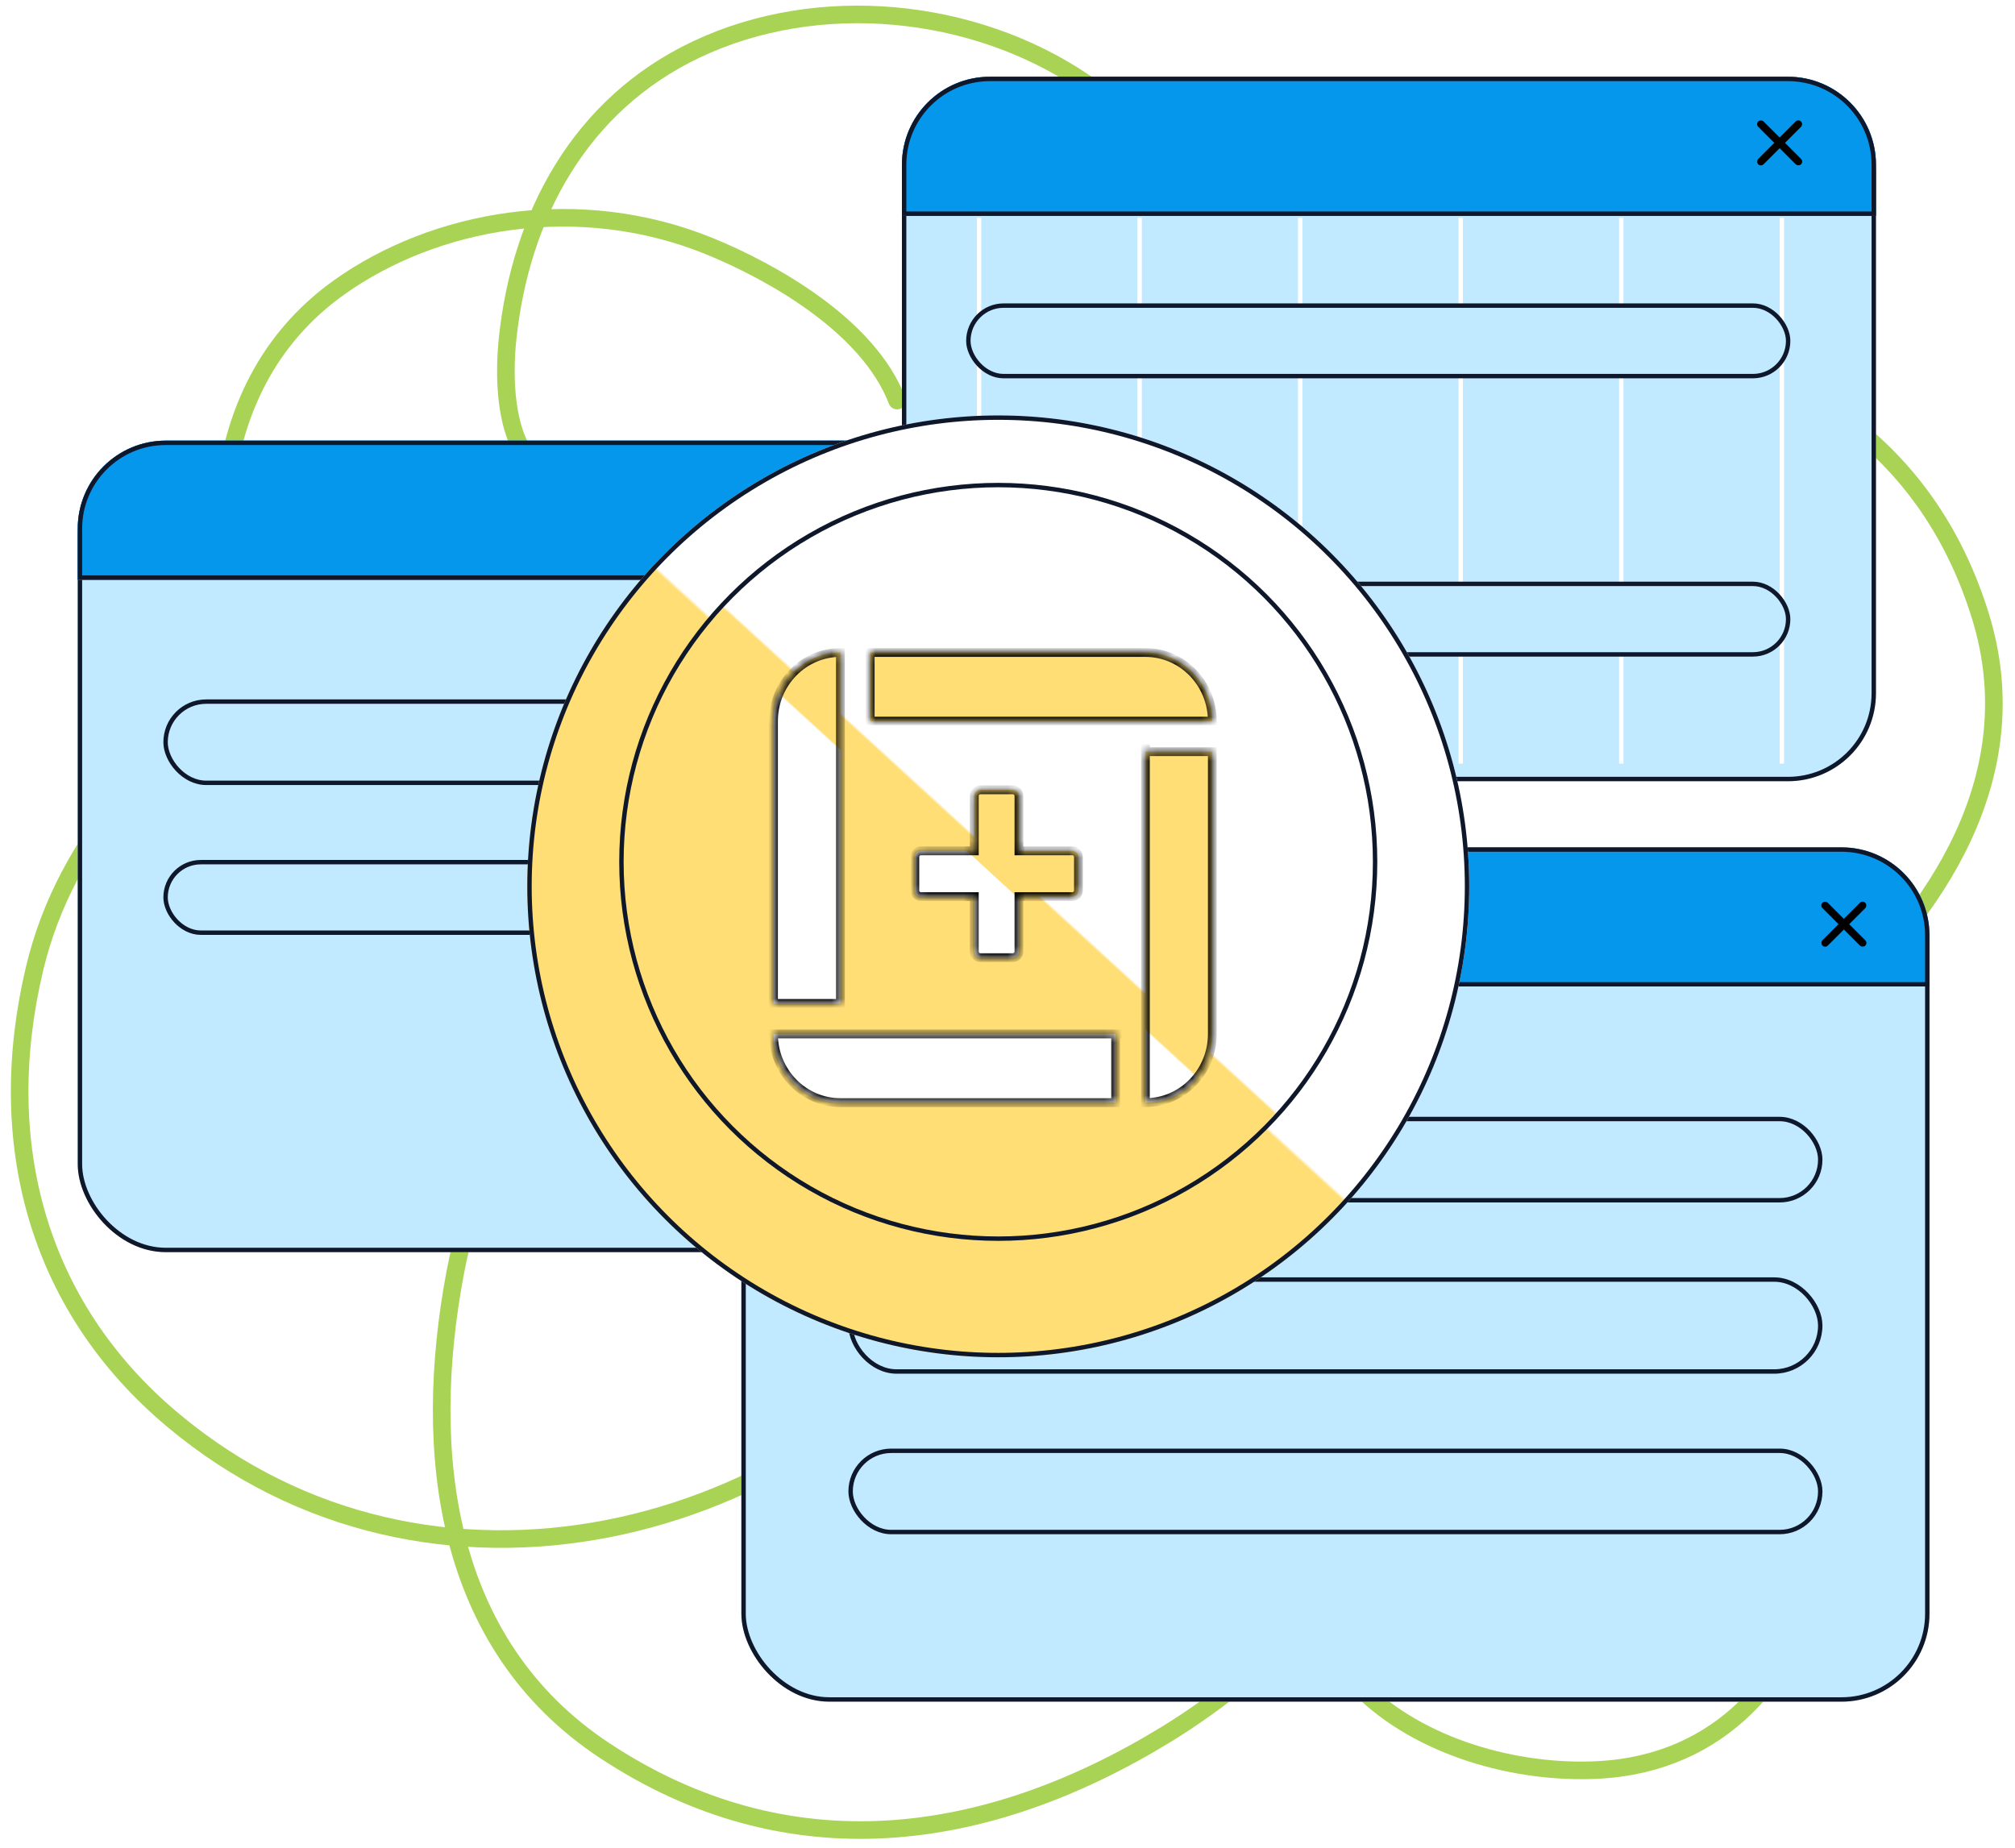 <svg width="229" height="210" viewBox="0 0 229 210" fill="none" xmlns="http://www.w3.org/2000/svg">
<g filter="url(#filter0_dddd_526_2066)">
<path d="M181.074 126.303C182.903 127.464 185.944 126.062 187.709 125.513C195.106 123.211 200.993 120.514 206.917 115.412C220.336 103.854 230.562 87.925 225.098 70.116C218.928 50.005 202.692 40.17 182.436 37.741C169.952 36.244 158.167 38.869 145.821 39.684" stroke="#A9D355" stroke-width="2" stroke-linecap="round"/>
<path d="M67.533 115.987C64.969 116.272 63.198 119.761 61.973 121.547C56.837 129.032 53.396 135.772 51.721 144.716C47.926 164.975 50.361 186.859 68.749 198.987C89.513 212.682 111.923 209.726 132.519 197.133C145.214 189.372 154.176 178.39 165.013 168.637" stroke="#A9D355" stroke-width="2" stroke-linecap="round"/>
<path d="M101.954 45.527C98.648 36.922 87.537 30.814 80.71 28.016C65.722 21.875 49.347 24.95 38.529 32.673C22.4 44.187 22.168 66.579 31.153 89.963" stroke="#A9D355" stroke-width="2" stroke-linecap="round"/>
<path d="M60.465 52.604C57.32 49.459 57.249 42.697 57.685 38.53C59.15 24.509 65.917 11.893 79.115 5.631C92.97 -0.943 110.602 0.819 123.193 9.338C127.558 12.291 134.499 16.667 136.572 21.849" stroke="#A9D355" stroke-width="2" stroke-linecap="round"/>
<path d="M148.231 178.374C147.058 183.067 151.496 188.763 154.574 191.84C161.33 198.597 172.308 201.657 181.651 201.166C195.581 200.432 203.948 190.605 207.136 177.853" stroke="#A9D355" stroke-width="2" stroke-linecap="round"/>
<path d="M19.996 84.543C17.582 84.685 15.563 88.476 14.233 90.104C9.349 96.083 5.719 102.549 3.923 110.115C-0.694 129.574 4.033 148.318 19.649 161.403C48.733 185.775 91.475 175.23 112.263 145.533" stroke="#A9D355" stroke-width="2" stroke-linecap="round"/>
</g>
<g filter="url(#filter1_d_526_2066)">
<rect x="84.255" y="95.307" width="135.027" height="96.1" rx="10" fill="#C1E9FF"/>
<rect x="84.505" y="95.557" width="134.527" height="95.6" rx="9.75" stroke="#0F172A" stroke-width="0.5"/>
</g>
<g filter="url(#filter2_d_526_2066)">
<path d="M84.255 105.307C84.255 99.785 88.732 95.307 94.255 95.307H209.281C214.804 95.307 219.281 99.785 219.281 105.307V111.121H84.255V105.307Z" fill="#0497EC"/>
<path d="M84.505 105.307C84.505 99.923 88.87 95.557 94.255 95.557H209.281C214.666 95.557 219.031 99.923 219.031 105.307V110.871H84.505V105.307Z" stroke="#10172A" stroke-width="0.5"/>
</g>
<g filter="url(#filter3_d_526_2066)">
<rect x="102.502" y="7.723" width="110.697" height="79.07" rx="10" fill="#C1E9FF"/>
<rect x="102.752" y="7.973" width="110.197" height="78.57" rx="9.75" stroke="#0F172A" stroke-width="0.5"/>
</g>
<g filter="url(#filter4_d_526_2066)">
<path d="M102.502 17.723C102.502 12.2 106.979 7.723 112.502 7.723H203.199C208.722 7.723 213.199 12.2 213.199 17.723V23.537H102.502V17.723Z" fill="#0497EC"/>
<path d="M102.502 17.723C102.502 12.2 106.979 7.723 112.502 7.723H203.199C208.722 7.723 213.199 12.2 213.199 17.723V23.537H102.502V17.723Z" fill="#0497EC"/>
<path d="M102.752 17.723C102.752 12.338 107.117 7.973 112.502 7.973H203.199C208.584 7.973 212.949 12.338 212.949 17.723V23.287H102.752V17.723Z" stroke="#10172A" stroke-width="0.5"/>
</g>
<line x1="111.267" y1="24.753" x2="111.267" y2="86.792" stroke="white" stroke-width="0.5"/>
<line x1="184.254" y1="24.753" x2="184.254" y2="86.792" stroke="white" stroke-width="0.5"/>
<line x1="147.761" y1="24.753" x2="147.761" y2="86.792" stroke="white" stroke-width="0.5"/>
<line x1="129.514" y1="24.753" x2="129.514" y2="86.792" stroke="white" stroke-width="0.5"/>
<line x1="202.501" y1="24.753" x2="202.501" y2="86.792" stroke="white" stroke-width="0.5"/>
<line x1="166.008" y1="24.753" x2="166.008" y2="86.792" stroke="white" stroke-width="0.5"/>
<rect x="199.514" y="14.109" width="0.86" height="6.881" rx="0.43" transform="rotate(-45 199.514 14.109)" fill="black"/>
<rect x="200.122" y="18.975" width="0.86" height="6.881" rx="0.43" transform="rotate(-135 200.122 18.975)" fill="black"/>
<rect x="206.813" y="102.91" width="0.86" height="6.881" rx="0.43" transform="rotate(-45 206.813 102.91)" fill="black"/>
<rect x="207.421" y="107.776" width="0.86" height="6.881" rx="0.43" transform="rotate(-135 207.421 107.776)" fill="black"/>
<g filter="url(#filter5_d_526_2066)">
<rect x="8.835" y="49.082" width="127.728" height="91.234" rx="10" fill="#C1E9FF"/>
<rect x="9.085" y="49.332" width="127.228" height="90.734" rx="9.75" stroke="#0F172A" stroke-width="0.5"/>
</g>
<g filter="url(#filter6_d_526_2066)">
<path d="M8.835 59.082C8.835 53.559 13.312 49.082 18.834 49.082H126.562C132.085 49.082 136.562 53.559 136.562 59.082V64.896H8.835V59.082Z" fill="#0497EC"/>
<path d="M8.835 59.082C8.835 53.559 13.312 49.082 18.834 49.082H126.562C132.085 49.082 136.562 53.559 136.562 59.082V64.896H8.835V59.082Z" fill="#0497EC"/>
<path d="M9.085 59.082C9.085 53.697 13.45 49.332 18.834 49.332H126.562C131.947 49.332 136.312 53.697 136.312 59.082V64.646H9.085V59.082Z" stroke="#10172A" stroke-width="0.5"/>
</g>
<rect x="110.051" y="34.734" width="93.167" height="8.015" rx="4.008" fill="#C1E9FF" stroke="#0F172A" stroke-width="0.5"/>
<rect x="110.051" y="66.362" width="93.167" height="8.015" rx="4.008" fill="#C1E9FF" stroke="#0F172A" stroke-width="0.5"/>
<rect x="96.67" y="127.185" width="110.197" height="9.232" rx="4.616" fill="#C1E9FF" stroke="#0F172A" stroke-width="0.5"/>
<rect x="96.67" y="145.432" width="110.197" height="10.448" rx="5.224" fill="#C1E9FF" stroke="#0F172A" stroke-width="0.5"/>
<rect x="96.67" y="164.895" width="110.197" height="9.232" rx="4.616" fill="#C1E9FF" stroke="#0F172A" stroke-width="0.5"/>
<rect x="18.817" y="79.743" width="102.899" height="9.232" rx="4.616" fill="#C1E9FF" stroke="#0F172A" stroke-width="0.5"/>
<rect x="18.817" y="97.99" width="102.899" height="8.015" rx="4.008" fill="#C1E9FF" stroke="#0F172A" stroke-width="0.5"/>
<g filter="url(#filter7_d_526_2066)">
<circle cx="113.45" cy="97.74" r="53.524" fill="url(#paint0_linear_526_2066)"/>
<circle cx="113.45" cy="97.74" r="53.274" stroke="#0F172A" stroke-width="0.5"/>
</g>
<g filter="url(#filter8_d_526_2066)">
<circle cx="113.45" cy="98.957" r="42.576" fill="url(#paint1_linear_526_2066)"/>
<circle cx="113.45" cy="98.957" r="42.826" stroke="#0F172A" stroke-width="0.5"/>
</g>
<g filter="url(#filter9_d_526_2066)">
<mask id="path-40-inside-1_526_2066" fill="white">
<path fill-rule="evenodd" clip-rule="evenodd" d="M130.171 80.965H98.894V73.161H130.171C134.373 73.161 137.779 76.655 137.779 80.965L130.171 80.965L130.171 80.965ZM130.171 83.566H130.171V116.515V116.515H130.171V124.319C134.373 124.319 137.779 120.825 137.779 116.515V84.433H130.171V83.566ZM127.635 116.515V116.515H126.79V124.319H95.513C91.311 124.319 87.904 120.825 87.904 116.515H95.513H127.635ZM95.513 73.161V80.965V113.047H87.904V80.965C87.904 76.655 91.311 73.161 95.513 73.161Z"/>
</mask>
<path fill-rule="evenodd" clip-rule="evenodd" d="M130.171 80.965H98.894V73.161H130.171C134.373 73.161 137.779 76.655 137.779 80.965L130.171 80.965L130.171 80.965ZM130.171 83.566H130.171V116.515V116.515H130.171V124.319C134.373 124.319 137.779 120.825 137.779 116.515V84.433H130.171V83.566ZM127.635 116.515V116.515H126.79V124.319H95.513C91.311 124.319 87.904 120.825 87.904 116.515H95.513H127.635ZM95.513 73.161V80.965V113.047H87.904V80.965C87.904 76.655 91.311 73.161 95.513 73.161Z" fill="url(#paint2_linear_526_2066)"/>
<path d="M98.894 80.965H98.394V81.465H98.894V80.965ZM130.171 80.965V81.465H130.209L130.247 81.459L130.171 80.965ZM98.894 73.161V72.661H98.394V73.161H98.894ZM137.779 80.965V81.465L138.279 81.465V80.965H137.779ZM130.171 80.965V80.465H130.133L130.095 80.47L130.171 80.965ZM130.171 83.566V83.066H129.671V83.566H130.171ZM130.171 83.566H130.671V83.066H130.171V83.566ZM130.171 116.515H129.671V117.015H130.171V116.515ZM130.171 116.515H130.671V116.015H130.171V116.515ZM130.171 124.319H129.671V124.819L130.171 124.819L130.171 124.319ZM137.779 84.433H138.279V83.933H137.779V84.433ZM130.171 84.433H129.671V84.933H130.171V84.433ZM127.635 116.515V117.015H128.135V116.515H127.635ZM127.635 116.515H128.135V116.015H127.635V116.515ZM126.79 116.515V116.015H126.29V116.515H126.79ZM126.79 124.319V124.819H127.29V124.319H126.79ZM87.904 116.515V116.015H87.404V116.515H87.904ZM95.513 73.161H96.013V72.661H95.513V73.161ZM95.513 113.047V113.547H96.013V113.047H95.513ZM87.904 113.047H87.404V113.547H87.904V113.047ZM98.894 81.465H130.171V80.465H98.894V81.465ZM98.394 73.161V80.965H99.394V73.161H98.394ZM130.171 72.661H98.894V73.661H130.171V72.661ZM138.279 80.965C138.279 76.391 134.661 72.661 130.171 72.661V73.661C134.085 73.661 137.279 76.919 137.279 80.965H138.279ZM130.171 81.465L137.779 81.465V80.465L130.171 80.465V81.465ZM130.247 81.459L130.247 81.459L130.095 80.47L130.095 80.47L130.247 81.459ZM130.171 84.066H130.171V83.066H130.171V84.066ZM130.671 116.515V83.566H129.671V116.515H130.671ZM130.671 116.515V116.515H129.671V116.515H130.671ZM130.171 116.015H130.171V117.015H130.171V116.015ZM130.671 124.319V116.515H129.671V124.319H130.671ZM137.279 116.515C137.279 120.561 134.085 123.819 130.171 123.819L130.171 124.819C134.661 124.819 138.279 121.089 138.279 116.515H137.279ZM137.279 84.433V116.515H138.279V84.433H137.279ZM137.779 83.933H130.171V84.933H137.779V83.933ZM130.671 84.433V83.566H129.671V84.433H130.671ZM128.135 116.515V116.515H127.135V116.515H128.135ZM126.79 117.015H127.635V116.015H126.79V117.015ZM127.29 124.319V116.515H126.29V124.319H127.29ZM95.513 124.819H126.79V123.819H95.513V124.819ZM87.404 116.515C87.404 121.089 91.023 124.819 95.513 124.819V123.819C91.599 123.819 88.404 120.561 88.404 116.515H87.404ZM95.513 116.015H87.904V117.015H95.513V116.015ZM127.635 116.015H95.513V117.015H127.635V116.015ZM96.013 80.965V73.161H95.013V80.965H96.013ZM96.013 113.047V80.965H95.013V113.047H96.013ZM87.904 113.547H95.513V112.547H87.904V113.547ZM87.404 80.965V113.047H88.404V80.965H87.404ZM95.513 72.661C91.023 72.661 87.404 76.391 87.404 80.965H88.404C88.404 76.919 91.599 73.661 95.513 73.661V72.661Z" fill="black" mask="url(#path-40-inside-1_526_2066)"/>
<mask id="path-42-inside-2_526_2066" fill="white">
<path fill-rule="evenodd" clip-rule="evenodd" d="M111.428 88.768C111.041 88.768 110.728 89.081 110.728 89.468V95.705L104.665 95.705C104.278 95.705 103.965 96.018 103.965 96.405L103.965 100.207C103.965 100.594 104.278 100.907 104.665 100.907H110.728V107.144C110.728 107.53 111.041 107.844 111.428 107.844H115.1C115.487 107.844 115.8 107.53 115.8 107.144V100.907H121.862C122.249 100.907 122.562 100.594 122.562 100.207V96.405C122.562 96.018 122.249 95.705 121.862 95.705L115.8 95.705V89.468C115.8 89.081 115.487 88.768 115.1 88.768H111.428Z"/>
</mask>
<path fill-rule="evenodd" clip-rule="evenodd" d="M111.428 88.768C111.041 88.768 110.728 89.081 110.728 89.468V95.705L104.665 95.705C104.278 95.705 103.965 96.018 103.965 96.405L103.965 100.207C103.965 100.594 104.278 100.907 104.665 100.907H110.728V107.144C110.728 107.53 111.041 107.844 111.428 107.844H115.1C115.487 107.844 115.8 107.53 115.8 107.144V100.907H121.862C122.249 100.907 122.562 100.594 122.562 100.207V96.405C122.562 96.018 122.249 95.705 121.862 95.705L115.8 95.705V89.468C115.8 89.081 115.487 88.768 115.1 88.768H111.428Z" fill="url(#paint3_linear_526_2066)"/>
<path d="M110.728 95.705V96.205H111.228V95.705H110.728ZM104.665 95.705L104.665 95.205H104.665V95.705ZM103.965 96.405H104.465H103.965ZM103.965 100.207H103.465H103.965ZM110.728 100.907H111.228V100.407H110.728V100.907ZM115.8 100.907V100.407H115.3V100.907H115.8ZM121.862 95.705V96.205V95.705ZM115.8 95.705H115.3V96.205H115.8V95.705ZM111.228 89.468C111.228 89.358 111.317 89.268 111.428 89.268V88.268C110.765 88.268 110.228 88.805 110.228 89.468H111.228ZM111.228 95.705V89.468H110.228V95.705H111.228ZM104.665 96.205L110.728 96.205V95.205L104.665 95.205L104.665 96.205ZM104.465 96.405C104.465 96.294 104.554 96.205 104.665 96.205V95.205C104.002 95.205 103.465 95.742 103.465 96.405H104.465ZM104.465 100.207L104.465 96.405H103.465L103.465 100.207H104.465ZM104.665 100.407C104.554 100.407 104.465 100.318 104.465 100.207H103.465C103.465 100.87 104.002 101.407 104.665 101.407V100.407ZM110.728 100.407H104.665V101.407H110.728V100.407ZM111.228 107.144V100.907H110.228V107.144H111.228ZM111.428 107.344C111.317 107.344 111.228 107.254 111.228 107.144H110.228C110.228 107.807 110.765 108.344 111.428 108.344V107.344ZM115.1 107.344H111.428V108.344H115.1V107.344ZM115.3 107.144C115.3 107.254 115.21 107.344 115.1 107.344V108.344C115.763 108.344 116.3 107.807 116.3 107.144H115.3ZM115.3 100.907V107.144H116.3V100.907H115.3ZM121.862 100.407H115.8V101.407H121.862V100.407ZM122.062 100.207C122.062 100.318 121.973 100.407 121.862 100.407V101.407C122.525 101.407 123.062 100.87 123.062 100.207H122.062ZM122.062 96.405V100.207H123.062V96.405H122.062ZM121.862 96.205C121.973 96.205 122.062 96.294 122.062 96.405H123.062C123.062 95.742 122.525 95.205 121.862 95.205V96.205ZM115.8 96.205L121.862 96.205V95.205L115.8 95.205V96.205ZM115.3 89.468V95.705H116.3V89.468H115.3ZM115.1 89.268C115.21 89.268 115.3 89.358 115.3 89.468H116.3C116.3 88.805 115.763 88.268 115.1 88.268V89.268ZM111.428 89.268H115.1V88.268H111.428V89.268Z" fill="black" mask="url(#path-42-inside-2_526_2066)"/>
</g>
<defs>
<filter id="filter0_dddd_526_2066" x="0.735" y="0.14" width="227.367" height="209.36" filterUnits="userSpaceOnUse" color-interpolation-filters="sRGB">
<feFlood flood-opacity="0" result="BackgroundImageFix"/>
<feColorMatrix in="SourceAlpha" type="matrix" values="0 0 0 0 0 0 0 0 0 0 0 0 0 0 0 0 0 0 127 0" result="hardAlpha"/>
<feOffset dy="0.5"/>
<feComposite in2="hardAlpha" operator="out"/>
<feColorMatrix type="matrix" values="0 0 0 0 0.063 0 0 0 0 0.09 0 0 0 0 0.165 0 0 0 1 0"/>
<feBlend mode="normal" in2="BackgroundImageFix" result="effect1_dropShadow_526_2066"/>
<feColorMatrix in="SourceAlpha" type="matrix" values="0 0 0 0 0 0 0 0 0 0 0 0 0 0 0 0 0 0 127 0" result="hardAlpha"/>
<feOffset dy="-0.5"/>
<feComposite in2="hardAlpha" operator="out"/>
<feColorMatrix type="matrix" values="0 0 0 0 0.063 0 0 0 0 0.09 0 0 0 0 0.165 0 0 0 1 0"/>
<feBlend mode="normal" in2="effect1_dropShadow_526_2066" result="effect2_dropShadow_526_2066"/>
<feColorMatrix in="SourceAlpha" type="matrix" values="0 0 0 0 0 0 0 0 0 0 0 0 0 0 0 0 0 0 127 0" result="hardAlpha"/>
<feOffset dx="0.5"/>
<feComposite in2="hardAlpha" operator="out"/>
<feColorMatrix type="matrix" values="0 0 0 0 0.063 0 0 0 0 0.094 0 0 0 0 0.169 0 0 0 1 0"/>
<feBlend mode="normal" in2="effect2_dropShadow_526_2066" result="effect3_dropShadow_526_2066"/>
<feColorMatrix in="SourceAlpha" type="matrix" values="0 0 0 0 0 0 0 0 0 0 0 0 0 0 0 0 0 0 127 0" result="hardAlpha"/>
<feOffset dx="-0.5"/>
<feComposite in2="hardAlpha" operator="out"/>
<feColorMatrix type="matrix" values="0 0 0 0 0.063 0 0 0 0 0.09 0 0 0 0 0.165 0 0 0 1 0"/>
<feBlend mode="normal" in2="effect3_dropShadow_526_2066" result="effect4_dropShadow_526_2066"/>
<feBlend mode="normal" in="SourceGraphic" in2="effect4_dropShadow_526_2066" result="shape"/>
</filter>
<filter id="filter1_d_526_2066" x="84.255" y="95.307" width="135.027" height="98.1" filterUnits="userSpaceOnUse" color-interpolation-filters="sRGB">
<feFlood flood-opacity="0" result="BackgroundImageFix"/>
<feColorMatrix in="SourceAlpha" type="matrix" values="0 0 0 0 0 0 0 0 0 0 0 0 0 0 0 0 0 0 127 0" result="hardAlpha"/>
<feOffset dy="2"/>
<feComposite in2="hardAlpha" operator="out"/>
<feColorMatrix type="matrix" values="0 0 0 0 0.059 0 0 0 0 0.09 0 0 0 0 0.165 0 0 0 1 0"/>
<feBlend mode="normal" in2="BackgroundImageFix" result="effect1_dropShadow_526_2066"/>
<feBlend mode="normal" in="SourceGraphic" in2="effect1_dropShadow_526_2066" result="shape"/>
</filter>
<filter id="filter2_d_526_2066" x="84.255" y="95.307" width="135.027" height="16.814" filterUnits="userSpaceOnUse" color-interpolation-filters="sRGB">
<feFlood flood-opacity="0" result="BackgroundImageFix"/>
<feColorMatrix in="SourceAlpha" type="matrix" values="0 0 0 0 0 0 0 0 0 0 0 0 0 0 0 0 0 0 127 0" result="hardAlpha"/>
<feOffset dy="1"/>
<feComposite in2="hardAlpha" operator="out"/>
<feColorMatrix type="matrix" values="0 0 0 0 0.063 0 0 0 0 0.094 0 0 0 0 0.169 0 0 0 1 0"/>
<feBlend mode="normal" in2="BackgroundImageFix" result="effect1_dropShadow_526_2066"/>
<feBlend mode="normal" in="SourceGraphic" in2="effect1_dropShadow_526_2066" result="shape"/>
</filter>
<filter id="filter3_d_526_2066" x="102.502" y="7.723" width="110.697" height="81.07" filterUnits="userSpaceOnUse" color-interpolation-filters="sRGB">
<feFlood flood-opacity="0" result="BackgroundImageFix"/>
<feColorMatrix in="SourceAlpha" type="matrix" values="0 0 0 0 0 0 0 0 0 0 0 0 0 0 0 0 0 0 127 0" result="hardAlpha"/>
<feOffset dy="2"/>
<feComposite in2="hardAlpha" operator="out"/>
<feColorMatrix type="matrix" values="0 0 0 0 0.059 0 0 0 0 0.09 0 0 0 0 0.165 0 0 0 1 0"/>
<feBlend mode="normal" in2="BackgroundImageFix" result="effect1_dropShadow_526_2066"/>
<feBlend mode="normal" in="SourceGraphic" in2="effect1_dropShadow_526_2066" result="shape"/>
</filter>
<filter id="filter4_d_526_2066" x="102.502" y="7.723" width="110.697" height="16.814" filterUnits="userSpaceOnUse" color-interpolation-filters="sRGB">
<feFlood flood-opacity="0" result="BackgroundImageFix"/>
<feColorMatrix in="SourceAlpha" type="matrix" values="0 0 0 0 0 0 0 0 0 0 0 0 0 0 0 0 0 0 127 0" result="hardAlpha"/>
<feOffset dy="1"/>
<feComposite in2="hardAlpha" operator="out"/>
<feColorMatrix type="matrix" values="0 0 0 0 0.063 0 0 0 0 0.094 0 0 0 0 0.169 0 0 0 1 0"/>
<feBlend mode="normal" in2="BackgroundImageFix" result="effect1_dropShadow_526_2066"/>
<feBlend mode="normal" in="SourceGraphic" in2="effect1_dropShadow_526_2066" result="shape"/>
</filter>
<filter id="filter5_d_526_2066" x="8.835" y="49.082" width="127.728" height="93.234" filterUnits="userSpaceOnUse" color-interpolation-filters="sRGB">
<feFlood flood-opacity="0" result="BackgroundImageFix"/>
<feColorMatrix in="SourceAlpha" type="matrix" values="0 0 0 0 0 0 0 0 0 0 0 0 0 0 0 0 0 0 127 0" result="hardAlpha"/>
<feOffset dy="2"/>
<feComposite in2="hardAlpha" operator="out"/>
<feColorMatrix type="matrix" values="0 0 0 0 0.059 0 0 0 0 0.09 0 0 0 0 0.165 0 0 0 1 0"/>
<feBlend mode="normal" in2="BackgroundImageFix" result="effect1_dropShadow_526_2066"/>
<feBlend mode="normal" in="SourceGraphic" in2="effect1_dropShadow_526_2066" result="shape"/>
</filter>
<filter id="filter6_d_526_2066" x="8.835" y="49.082" width="127.728" height="16.814" filterUnits="userSpaceOnUse" color-interpolation-filters="sRGB">
<feFlood flood-opacity="0" result="BackgroundImageFix"/>
<feColorMatrix in="SourceAlpha" type="matrix" values="0 0 0 0 0 0 0 0 0 0 0 0 0 0 0 0 0 0 127 0" result="hardAlpha"/>
<feOffset dy="1"/>
<feComposite in2="hardAlpha" operator="out"/>
<feColorMatrix type="matrix" values="0 0 0 0 0.063 0 0 0 0 0.094 0 0 0 0 0.169 0 0 0 1 0"/>
<feBlend mode="normal" in2="BackgroundImageFix" result="effect1_dropShadow_526_2066"/>
<feBlend mode="normal" in="SourceGraphic" in2="effect1_dropShadow_526_2066" result="shape"/>
</filter>
<filter id="filter7_d_526_2066" x="59.925" y="44.216" width="107.048" height="110.048" filterUnits="userSpaceOnUse" color-interpolation-filters="sRGB">
<feFlood flood-opacity="0" result="BackgroundImageFix"/>
<feColorMatrix in="SourceAlpha" type="matrix" values="0 0 0 0 0 0 0 0 0 0 0 0 0 0 0 0 0 0 127 0" result="hardAlpha"/>
<feOffset dy="3"/>
<feComposite in2="hardAlpha" operator="out"/>
<feColorMatrix type="matrix" values="0 0 0 0 0.059 0 0 0 0 0.09 0 0 0 0 0.165 0 0 0 1 0"/>
<feBlend mode="normal" in2="BackgroundImageFix" result="effect1_dropShadow_526_2066"/>
<feBlend mode="normal" in="SourceGraphic" in2="effect1_dropShadow_526_2066" result="shape"/>
</filter>
<filter id="filter8_d_526_2066" x="70.374" y="54.881" width="86.152" height="87.152" filterUnits="userSpaceOnUse" color-interpolation-filters="sRGB">
<feFlood flood-opacity="0" result="BackgroundImageFix"/>
<feColorMatrix in="SourceAlpha" type="matrix" values="0 0 0 0 0 0 0 0 0 0 0 0 0 0 0 0 0 0 127 0" result="hardAlpha"/>
<feOffset dy="-1"/>
<feComposite in2="hardAlpha" operator="out"/>
<feColorMatrix type="matrix" values="0 0 0 0 0.059 0 0 0 0 0.09 0 0 0 0 0.165 0 0 0 1 0"/>
<feBlend mode="normal" in2="BackgroundImageFix" result="effect1_dropShadow_526_2066"/>
<feBlend mode="normal" in="SourceGraphic" in2="effect1_dropShadow_526_2066" result="shape"/>
</filter>
<filter id="filter9_d_526_2066" x="87.904" y="73.161" width="49.875" height="52.158" filterUnits="userSpaceOnUse" color-interpolation-filters="sRGB">
<feFlood flood-opacity="0" result="BackgroundImageFix"/>
<feColorMatrix in="SourceAlpha" type="matrix" values="0 0 0 0 0 0 0 0 0 0 0 0 0 0 0 0 0 0 127 0" result="hardAlpha"/>
<feOffset dy="1"/>
<feComposite in2="hardAlpha" operator="out"/>
<feColorMatrix type="matrix" values="0 0 0 0 0.059 0 0 0 0 0.09 0 0 0 0 0.165 0 0 0 1 0"/>
<feBlend mode="normal" in2="BackgroundImageFix" result="effect1_dropShadow_526_2066"/>
<feBlend mode="normal" in="SourceGraphic" in2="effect1_dropShadow_526_2066" result="shape"/>
</filter>
<linearGradient id="paint0_linear_526_2066" x1="331.663" y1="76.468" x2="76.781" y2="354.594" gradientUnits="userSpaceOnUse">
<stop offset="0.01" stop-color="white"/>
<stop offset="0.431" stop-color="white"/>
<stop offset="0.432" stop-color="#FFDE76"/>
<stop offset="0.87" stop-color="#FFDE76"/>
</linearGradient>
<linearGradient id="paint1_linear_526_2066" x1="287.029" y1="82.035" x2="84.282" y2="303.272" gradientUnits="userSpaceOnUse">
<stop offset="0.01" stop-color="white"/>
<stop offset="0.431" stop-color="white"/>
<stop offset="0.432" stop-color="#FFDE76"/>
<stop offset="0.87" stop-color="#FFDE76"/>
</linearGradient>
<linearGradient id="paint2_linear_526_2066" x1="78.781" y1="190.799" x2="219.524" y2="37.321" gradientUnits="userSpaceOnUse">
<stop offset="0.01" stop-color="white"/>
<stop offset="0.431" stop-color="white"/>
<stop offset="0.432" stop-color="#FFDE76"/>
<stop offset="0.87" stop-color="#FFDE76"/>
</linearGradient>
<linearGradient id="paint3_linear_526_2066" x1="100.563" y1="132.633" x2="153.043" y2="75.404" gradientUnits="userSpaceOnUse">
<stop offset="0.01" stop-color="white"/>
<stop offset="0.431" stop-color="white"/>
<stop offset="0.432" stop-color="#FFDE76"/>
<stop offset="0.87" stop-color="#FFDE76"/>
</linearGradient>
</defs>
</svg>

